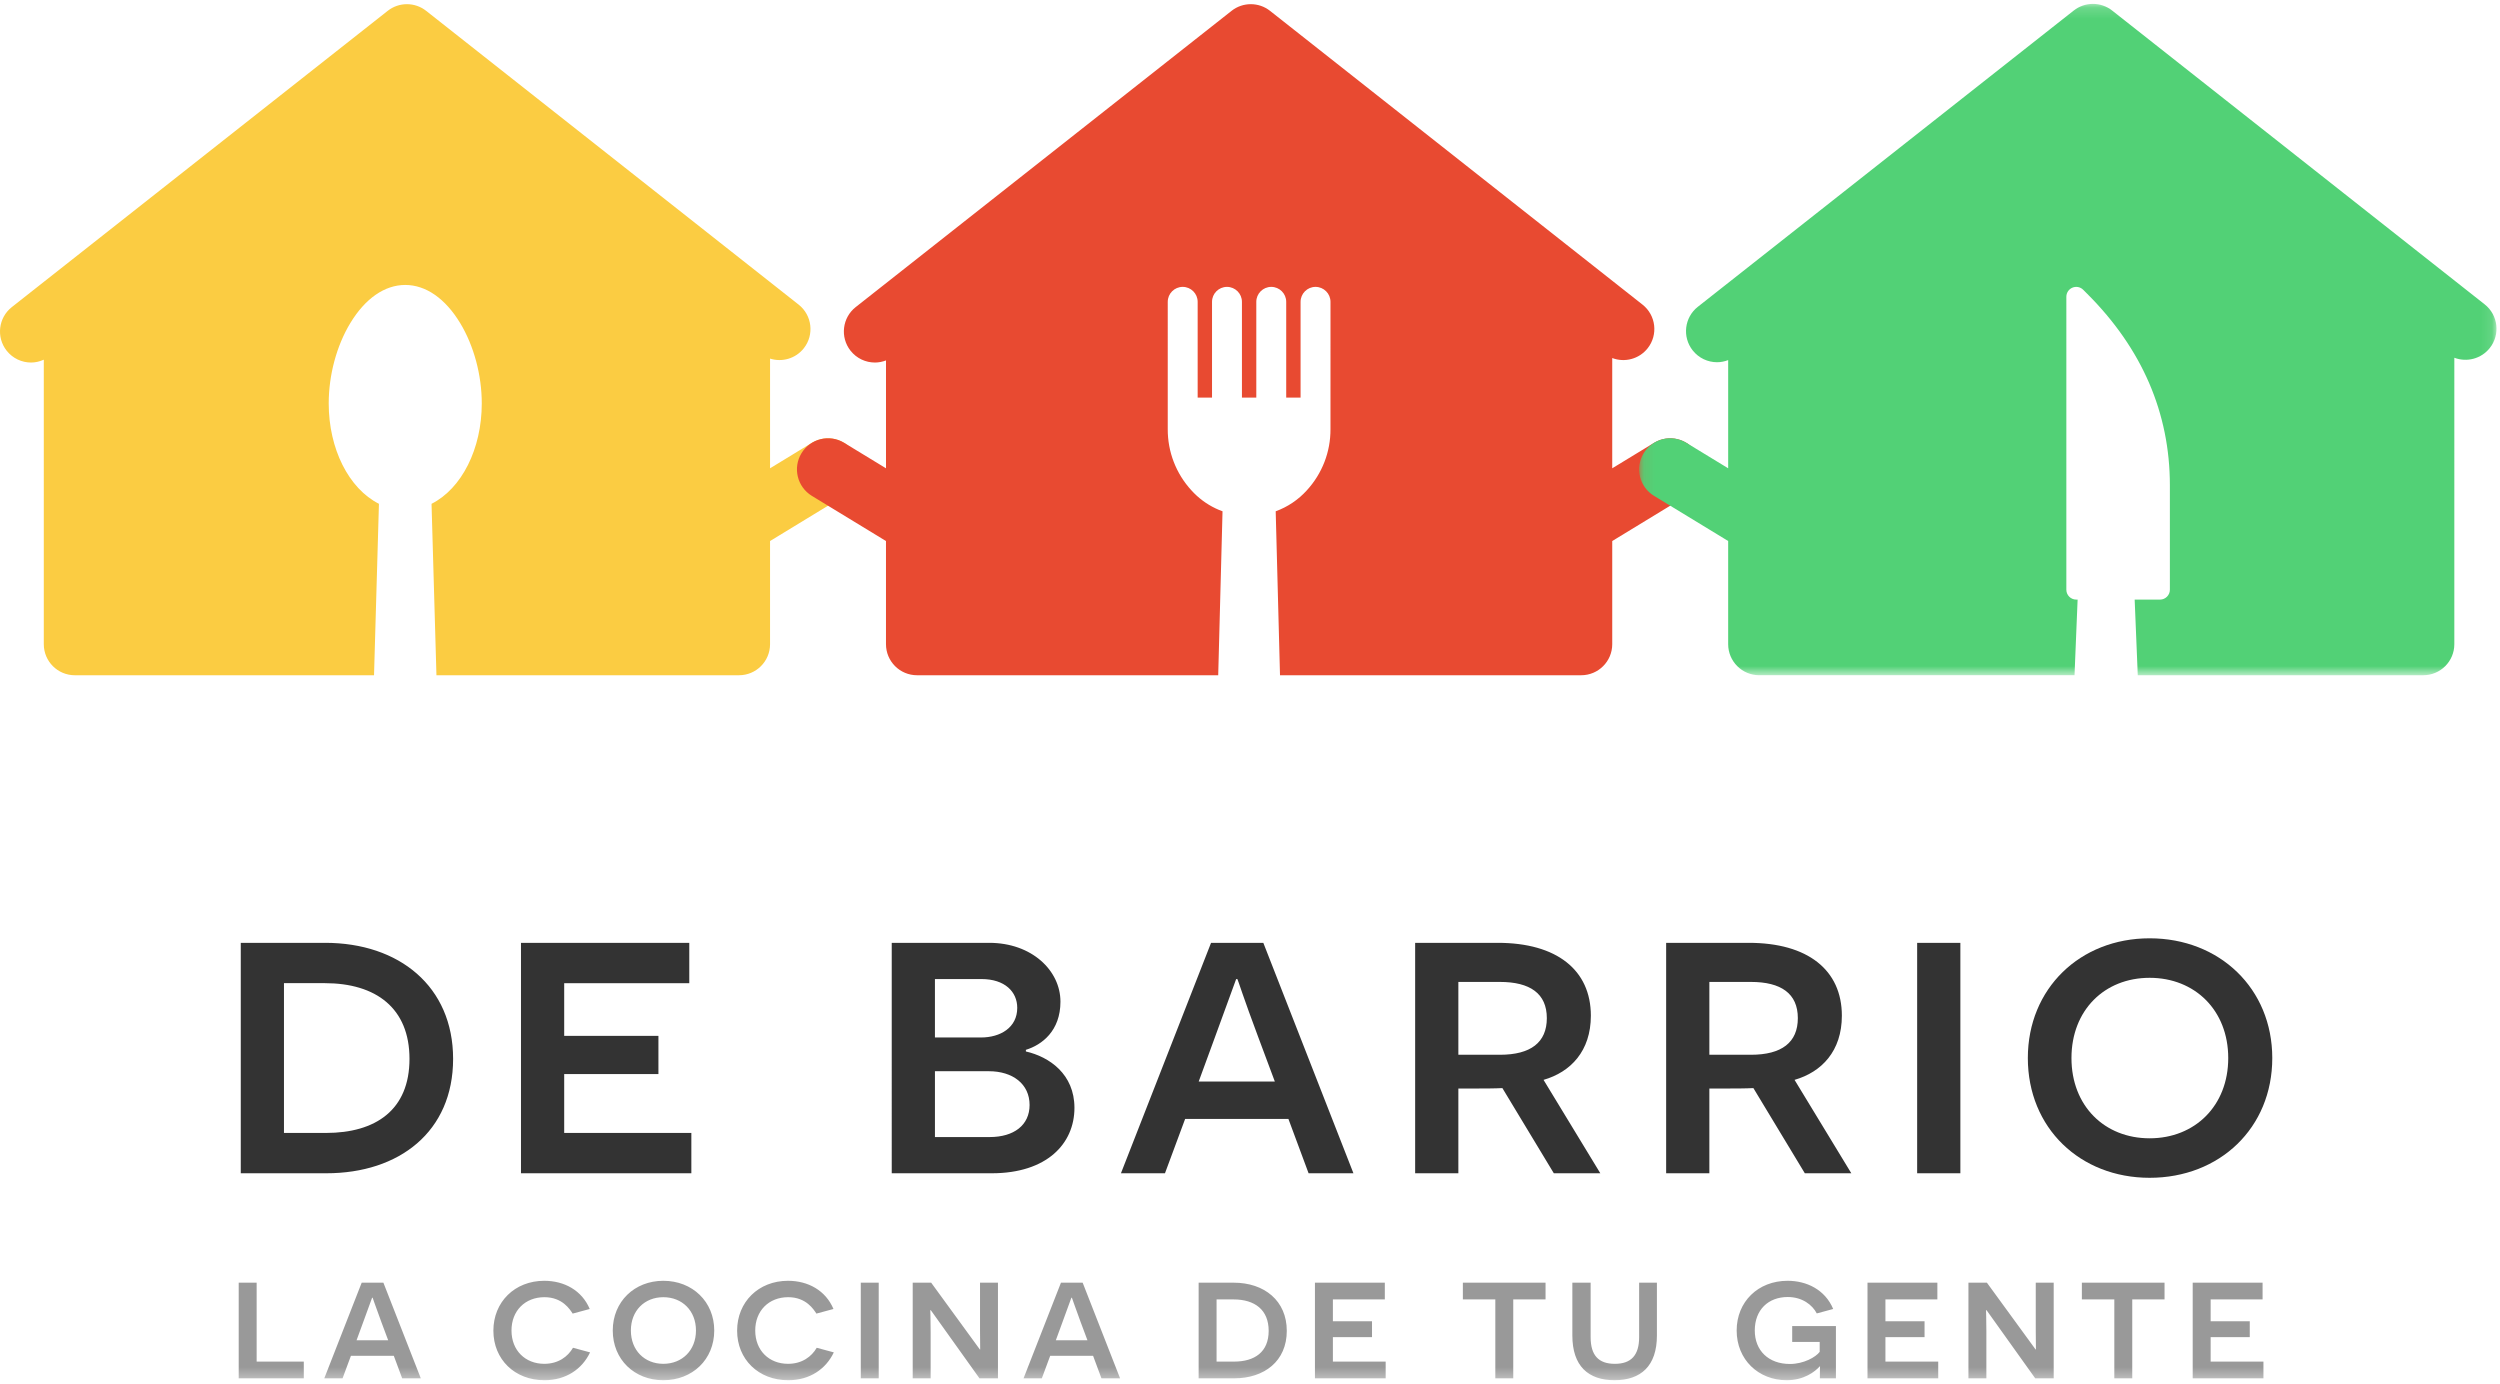 <svg xmlns="http://www.w3.org/2000/svg" xmlns:xlink="http://www.w3.org/1999/xlink" width="224" height="124" viewBox="0 0 224 124">
    <defs>
        <path id="prefix__a" d="M0.084 0.158L76.903 0.158 76.903 60.312 0.084 60.312z"/>
        <path id="prefix__c" d="M0 123.668L223.686 123.668 223.686 0.348 0 0.348z"/>
    </defs>
    <g fill="none" fill-rule="evenodd">
        <path fill="#FBCC42" d="M76.567 40.606c-.8-1.312-2.512-1.729-3.824-.929l-3.746 2.282v-9.828c1.07.34 2.287.008 3.025-.927.951-1.207.744-2.956-.462-3.908L38.183.972c-1.01-.797-2.435-.797-3.445 0L1.06 27.515c-1.207.951-1.414 2.7-.463 3.908.55.696 1.364 1.06 2.187 1.06.389 0 .776-.09 1.14-.255V57.72c0 1.537 1.246 2.783 2.782 2.783h26.807l.44-15.361c-2.706-1.368-4.5-4.924-4.5-8.994 0-2.538.703-5.16 1.93-7.191 1.334-2.209 3.083-3.425 4.927-3.425 1.843 0 3.593 1.216 4.927 3.425 1.226 2.032 1.93 4.653 1.93 7.191 0 4.07-1.795 7.626-4.501 8.994l.44 15.36h27.108c1.537 0 2.783-1.245 2.783-2.782v-9.243l6.64-4.046c1.314-.8 1.73-2.512.93-3.824"/>
        <path fill="#E84A31" d="M152.026 40.606c-.8-1.313-2.512-1.729-3.824-.929l-3.746 2.282V32.08c1.107.422 2.404.102 3.176-.877.952-1.207.745-2.956-.461-3.908L113.794.972c-1.01-.797-2.435-.797-3.446 0L76.671 27.515c-1.207.951-1.414 2.7-.463 3.908.55.696 1.364 1.06 2.187 1.06.335 0 .67-.067.99-.189v9.665l-3.747-2.282c-1.313-.8-3.025-.383-3.824.929-.8 1.312-.384 3.024.929 3.824l6.641 4.046v9.243c0 1.537 1.246 2.783 2.783 2.783h26.985l.387-14.69c-.85-.308-1.62-.772-2.293-1.38-.171-.156-.337-.321-.492-.493-1.379-1.5-2.133-3.452-2.124-5.492V27.044c0-.738.601-1.34 1.34-1.34.739 0 1.34.602 1.34 1.34v8.578h1.287v-8.578c0-.738.601-1.34 1.34-1.34.739 0 1.34.602 1.34 1.34v8.578h1.287v-8.578c0-.738.601-1.34 1.34-1.34.738 0 1.34.602 1.34 1.34v8.578h1.287v-8.578c0-.738.601-1.34 1.34-1.34.739 0 1.34.602 1.34 1.34V38.45c.01 2.039-.745 3.99-2.126 5.492-.76.84-1.719 1.484-2.783 1.87l.386 14.69h26.986c1.537 0 2.782-1.245 2.782-2.782v-9.244l6.642-4.045c1.312-.8 1.728-2.512.928-3.824"/>
        <g transform="translate(146.783 .19)">
            <mask id="prefix__b" fill="#fff">
                <use xlink:href="#prefix__a"/>
            </mask>
            <path fill="#52D176" d="M75.843 27.08L42.467.756c-1.01-.797-2.435-.797-3.446 0L5.344 27.298c-1.207.95-1.414 2.7-.463 3.907.55.697 1.364 1.061 2.187 1.061.336 0 .672-.068.993-.191v9.694l-3.746-2.283c-1.313-.8-3.025-.383-3.824.93-.8 1.312-.384 3.024.928 3.823l6.642 4.046v9.244c0 1.536 1.246 2.782 2.783 2.782h28.25l.278-6.777h-.125c-.488 0-.885-.397-.885-.884V26.4c0-.36.215-.68.546-.817.332-.138.71-.062.964.191l.379.38c4.9 4.902 7.386 10.667 7.387 17.137v9.359c0 .487-.397.884-.885.884h-2.27l.278 6.777h25.582c1.537 0 2.782-1.246 2.782-2.782V31.864c1.107.424 2.407.104 3.18-.876.952-1.207.745-2.957-.462-3.908" mask="url(#prefix__b)"/>
        </g>
        <path fill="#333" d="M29.205 101.512c4.461 0 7.485-2.065 7.485-6.637 0-4.535-2.987-6.784-7.596-6.784h-3.65v13.42h3.76zm-.074-17.034c6.637 0 11.467 3.908 11.467 10.397 0 6.527-4.83 10.25-11.357 10.25h-7.668V84.478h7.558zM46.68 84.478L61.76 84.478 61.76 88.092 50.552 88.092 50.552 92.811 58.995 92.811 58.995 96.239 50.552 96.239 50.552 101.512 61.945 101.512 61.945 105.125 46.68 105.125zM88.674 101.88c2.176 0 3.577-1.068 3.577-2.875 0-1.88-1.512-3.024-3.65-3.024h-4.83v5.9h4.903zm-.774-8.922c1.733 0 3.245-.885 3.245-2.655 0-1.438-1.106-2.58-3.208-2.58H83.77v5.235h4.13zm4.02 1.254c2.1.479 4.35 2.027 4.35 5.051 0 3.208-2.47 5.862-7.411 5.862h-8.96V84.478h8.739c3.797 0 6.378 2.47 6.378 5.272 0 2.618-1.659 3.872-3.097 4.314v.148zM112.75 92.958c-1.327-3.54-1.843-5.198-1.88-5.236h-.11l-1.991 5.457-1.365 3.724h6.82l-1.474-3.945zm-6.563 7.3l-1.806 4.867h-3.945l8.074-20.647h4.683l8.074 20.647h-4.018l-1.807-4.867h-9.255zM134.392 94.507c2.766 0 4.204-1.107 4.204-3.282 0-2.212-1.512-3.244-4.204-3.244h-3.723v6.526h3.723zm.222 2.986c-.664.037-1.733.037-2.14.037h-1.805v7.595h-3.872V84.478h7.411c5.272 0 8.333 2.433 8.333 6.526 0 3.171-1.807 5.051-4.24 5.752l5.088 8.37h-4.166l-4.61-7.633zM156.883 94.507c2.765 0 4.203-1.107 4.203-3.282 0-2.212-1.512-3.244-4.203-3.244h-3.724v6.526h3.724zm.22 2.986c-.663.037-1.732.037-2.138.037h-1.806v7.595h-3.872V84.478h7.411c5.273 0 8.333 2.433 8.333 6.526 0 3.171-1.807 5.051-4.24 5.752l5.088 8.37h-4.166l-4.61-7.633z"/>
        <mask id="prefix__d" fill="#fff">
            <use xlink:href="#prefix__c"/>
        </mask>
        <path fill="#333" d="M171.777 105.125L175.649 105.125 175.649 84.478 171.777 84.478zM192.608 101.992c4.056 0 7.042-2.913 7.042-7.19 0-4.277-2.986-7.19-7.042-7.19-4.056 0-7.005 2.913-7.005 7.19 0 4.277 2.95 7.19 7.005 7.19m0-17.92c6.268 0 10.988 4.499 10.988 10.73 0 6.268-4.72 10.729-10.988 10.729-6.23 0-10.914-4.461-10.914-10.73 0-6.23 4.683-10.729 10.914-10.729" mask="url(#prefix__d)"/>
        <path fill="#999" d="M21.388 114.928L22.996 114.928 22.996 121.999 27.22 121.999 27.22 123.5 21.388 123.5zM34.168 118.448c-.551-1.47-.765-2.158-.78-2.173h-.047l-.826 2.265-.567 1.546h2.832l-.612-1.638zm-2.725 3.031l-.75 2.02h-1.637l3.352-8.571h1.944l3.352 8.571h-1.669l-.75-2.02h-3.842zM52.87 121.173c-.703 1.485-2.142 2.495-4.086 2.495-2.664 0-4.577-1.868-4.577-4.44 0-2.57 1.913-4.469 4.561-4.469 1.791 0 3.368.857 4.072 2.526l-1.53.413c-.23-.352-.904-1.47-2.526-1.47-1.745 0-2.954 1.225-2.954 2.985 0 1.792 1.24 2.985 2.938 2.985 1.255 0 2.112-.642 2.572-1.438l1.53.413zM59.435 122.198c1.684 0 2.924-1.209 2.924-2.985 0-1.775-1.24-2.984-2.924-2.984s-2.908 1.209-2.908 2.984c0 1.776 1.224 2.985 2.908 2.985m0-7.439c2.602 0 4.561 1.868 4.561 4.454 0 2.602-1.96 4.455-4.56 4.455-2.588 0-4.532-1.853-4.532-4.455 0-2.586 1.944-4.454 4.531-4.454M74.71 121.173c-.704 1.485-2.143 2.495-4.087 2.495-2.664 0-4.577-1.868-4.577-4.44 0-2.57 1.913-4.469 4.561-4.469 1.791 0 3.368.857 4.072 2.526l-1.53.413c-.23-.352-.904-1.47-2.526-1.47-1.745 0-2.954 1.225-2.954 2.985 0 1.792 1.24 2.985 2.938 2.985 1.255 0 2.112-.642 2.572-1.438l1.53.413zM77.126 123.499L78.733 123.499 78.733 114.928 77.126 114.928zM87.763 123.5l-4.362-6.108h-.046c0 .015.03.934.03 1.944v4.163h-1.607v-8.571h1.654l4.362 5.985h.03c0-.016-.015-.857-.015-1.76v-4.225h1.608v8.571h-1.654zM96.823 118.448c-.551-1.47-.765-2.158-.78-2.173h-.047l-.826 2.265-.567 1.546h2.832l-.612-1.638zm-2.725 3.031l-.75 2.02H91.71l3.352-8.571h1.944l3.353 8.571H98.69l-.75-2.02h-3.842zM110.566 122c1.852 0 3.107-.858 3.107-2.756 0-1.883-1.24-2.816-3.153-2.816h-1.515v5.571h1.561zm-.03-7.072c2.755 0 4.76 1.622 4.76 4.316 0 2.71-2.005 4.255-4.715 4.255h-3.183v-8.571h3.137zM117.819 114.928L124.08 114.928 124.08 116.428 119.427 116.428 119.427 118.387 122.932 118.387 122.932 119.81 119.427 119.81 119.427 121.999 124.156 121.999 124.156 123.5 117.819 123.5zM135.588 116.428L135.588 123.499 133.981 123.499 133.981 116.428 131.073 116.428 131.073 114.928 138.481 114.928 138.481 116.428zM148.46 119.657c0 2.74-1.44 4.01-3.797 4.01s-3.78-1.27-3.78-4.01v-4.73h1.638v4.883c0 1.623.703 2.389 2.173 2.389 1.454 0 2.173-.766 2.173-2.389v-4.882h1.592v4.73zM163.06 123.5c0-.858.015-1.01.015-1.072h-.03c-.414.474-1.41 1.24-2.955 1.24-2.541 0-4.485-1.852-4.485-4.455 0-2.571 1.913-4.454 4.562-4.454 1.698 0 3.351.781 4.087 2.526l-1.47.398c-.398-.766-1.301-1.47-2.602-1.47-1.745 0-2.954 1.149-2.954 3 0 1.791 1.224 3 3.153 3 1.224 0 2.31-.612 2.663-1.086v-.888h-2.464v-1.423h3.918v4.683h-1.438zM167.328 114.928L173.588 114.928 173.588 116.428 168.935 116.428 168.935 118.387 172.44 118.387 172.44 119.81 168.935 119.81 168.935 121.999 173.665 121.999 173.665 123.5 167.328 123.5zM182.357 123.5l-4.362-6.108h-.046c0 .015.03.934.03 1.944v4.163h-1.607v-8.571h1.654l4.362 5.985h.03c0-.016-.015-.857-.015-1.76v-4.225h1.608v8.571h-1.654zM191.05 116.428L191.05 123.499 189.443 123.499 189.443 116.428 186.535 116.428 186.535 114.928 193.943 114.928 193.943 116.428zM196.466 114.928L202.727 114.928 202.727 116.428 198.074 116.428 198.074 118.387 201.579 118.387 201.579 119.81 198.074 119.81 198.074 121.999 202.804 121.999 202.804 123.5 196.466 123.5z" mask="url(#prefix__d)"/>
    </g>
</svg>
